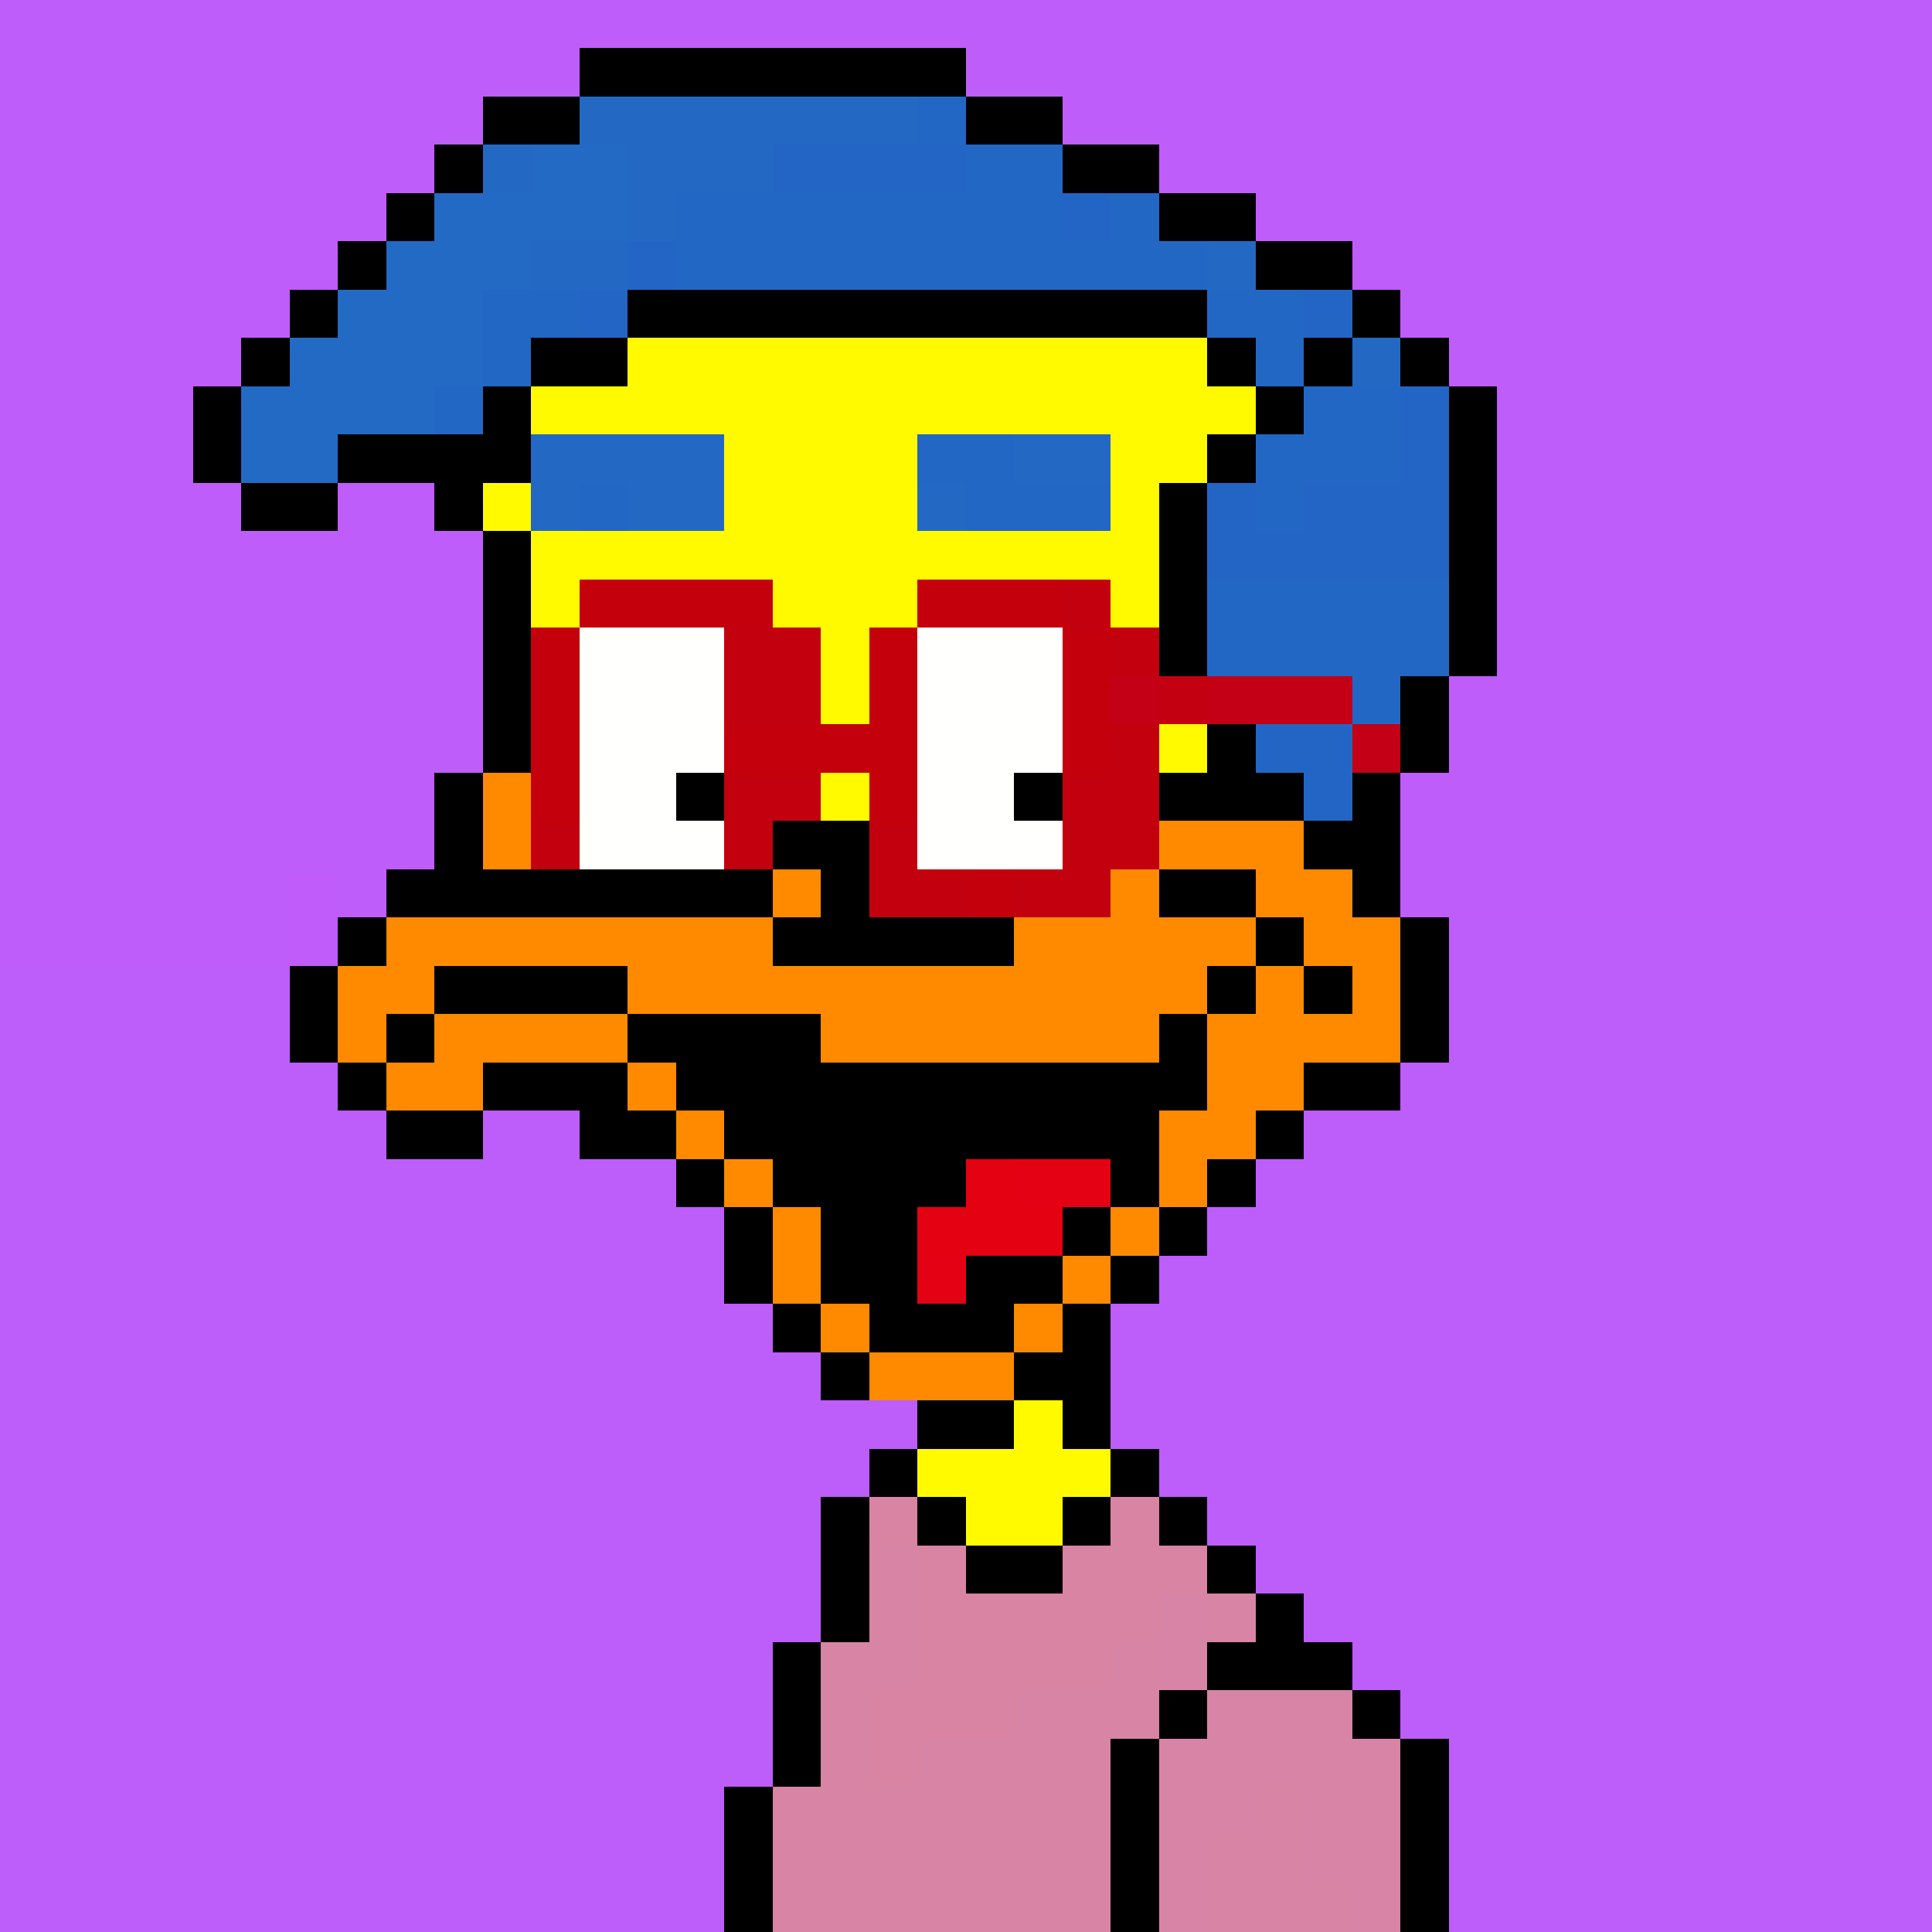 <svg xmlns="http://www.w3.org/2000/svg" viewBox="0 -0.5 40 40" shape-rendering="crispEdges">
<rect x="0" y="-0.5" width="40" height="40" fill="#333333" stroke="none"/>
<path stroke="#bf5dfa" d="M0 0h40M0 1h12M20 1h20M0 2h10M22 2h18M0 3h9M24 3h16M0 4h8M26 4h14M0 5h7M28 5h12M0 6h6M29 6h11M0 7h5M30 7h10M0 8h4M31 8h9M0 9h4M31 9h9M0 10h5M7 10h2M31 10h9M0 11h10M31 11h9M0 12h10M31 12h9M0 13h10M31 13h9M0 14h10M30 14h10M0 15h10M30 15h10M0 16h9M29 16h11M0 17h9M29 17h11M0 18h6M7 18h1M29 18h11M0 19h6" />
<path stroke="#000000" d="M12 1h8M10 2h2M20 2h2M9 3h1M22 3h2M8 4h1M24 4h2M7 5h1M26 5h2M6 6h1M13 6h12M28 6h1M5 7h1M11 7h2M25 7h1M27 7h1M29 7h1M4 8h1M10 8h1M26 8h1M30 8h1M4 9h1M7 9h4M25 9h1M30 9h1M5 10h2M9 10h1M24 10h1M30 10h1M10 11h1M24 11h1M30 11h1M10 12h1M24 12h1M30 12h1M10 13h1M24 13h1M30 13h1M10 14h1M29 14h1M10 15h1M25 15h1M29 15h1M9 16h1M14 16h1M21 16h1M24 16h3M28 16h1M9 17h1M16 17h2M27 17h2M8 18h8M17 18h1M24 18h2M28 18h1M7 19h1M16 19h5M26 19h1M29 19h1M6 20h1M9 20h4M25 20h1M27 20h1M29 20h1M6 21h1M8 21h1M13 21h4M24 21h1M29 21h1M7 22h1M10 22h3M14 22h11M27 22h2M8 23h2M12 23h2M15 23h9M26 23h1M14 24h1M16 24h4M23 24h1M25 24h1M15 25h1M17 25h2M22 25h1M24 25h1M15 26h1M17 26h2M20 26h2M23 26h1M16 27h1M18 27h3M22 27h1M17 28h1M21 28h2M19 29h2M22 29h1M18 30h1M23 30h1M17 31h1M19 31h1M22 31h1M24 31h1M17 32h1M20 32h2M25 32h1M17 33h1M26 33h1M16 34h1M25 34h3M16 35h1M24 35h1M28 35h1M16 36h1M23 36h1M29 36h1M15 37h1M23 37h1M29 37h1M15 38h1M23 38h1M29 38h1M15 39h1M23 39h1M29 39h1" />
<path stroke="#2369c4" d="M12 2h7M10 3h1M13 3h3M13 4h1M11 5h2M25 5h1M28 7h1M11 9h4M21 9h2M11 10h1M13 10h2M19 10h1" />
<path stroke="#2367c4" d="M19 2h1M20 3h2M14 4h8M23 4h1M14 5h11M10 6h2M25 6h2M10 7h1M26 7h1M9 8h1M27 8h2M19 9h2M26 9h3M12 10h1M20 10h3M26 10h1M25 12h5M25 13h5M28 14h1" />
<path stroke="#236ac4" d="M11 3h2M9 4h4M8 5h3M7 6h3M6 7h4M5 8h4M5 9h2" />
<path stroke="#2365c4" d="M16 3h4M22 4h1M13 5h1M12 6h1M27 6h1M29 8h1M29 9h1M25 10h1M27 10h3M25 11h5M26 15h2M27 16h1" />
<path stroke="#fffa00" d="M13 7h12M11 8h15M15 9h4M23 9h2M10 10h1M15 10h4M23 10h1M11 11h13M11 12h1M16 12h3M23 12h1M17 13h1M17 14h1M24 15h1M17 16h1M21 29h1M19 30h4M20 31h2" />
<path stroke="#c3000c" d="M12 12h4M19 12h3M11 13h1M18 13h1M22 13h1M11 14h1M18 14h1M22 14h1M11 15h1M15 15h4M22 15h1M11 16h1M18 16h1M20 18h1" />
<path stroke="#c3000e" d="M22 12h1M15 13h2M23 13h1M15 14h2M23 15h1M15 16h2M22 16h2M11 17h1M15 17h1M18 17h1M22 17h2M18 18h2M21 18h2" />
<path stroke="#fffffd" d="M12 13h3M19 13h3M12 14h3M19 14h3M12 15h3M19 15h3M12 16h2M19 16h2M12 17h3M19 17h3" />
<path stroke="#c30015" d="M23 14h1M25 14h3M28 15h1" />
<path stroke="#c30011" d="M24 14h1" />
<path stroke="#ff8a00" d="M10 16h1M10 17h1M24 17h3M16 18h1M23 18h1M26 18h2M8 19h8M21 19h5M27 19h2M7 20h2M13 20h12M26 20h1M28 20h1M7 21h1M9 21h4M17 21h7M25 21h4M8 22h2M13 22h1M25 22h2M14 23h1M24 23h2M15 24h1M24 24h1M16 25h1M23 25h1M16 26h1M22 26h1M17 27h1M21 27h1M18 28h3" />
<path stroke="#bf5cfa" d="M6 18h1M6 19h1" />
<path stroke="#bd5dfa" d="M30 19h10M0 20h6M30 20h10M0 21h6M30 21h10M0 22h7M29 22h11M0 23h8M10 23h2M27 23h13M0 24h14M26 24h14M0 25h15M25 25h15M0 26h15M24 26h16M0 27h16M23 27h17M0 28h17M23 28h17M0 29h19M23 29h17M0 30h18M24 30h16M0 31h17M25 31h15M0 32h17M26 32h14M0 33h17M27 33h13M0 34h16M28 34h12M0 35h16M29 35h11M0 36h16M30 36h10M0 37h15M30 37h10M0 38h15M30 38h10M0 39h15M30 39h10" />
<path stroke="#e40111" d="M20 24h1M19 25h3" />
<path stroke="#e40113" d="M21 24h2M19 26h1" />
<path stroke="#d884a2" d="M18 31h1M23 31h1M19 32h1M22 32h3M19 33h5M19 34h4M18 35h3M18 36h1" />
<path stroke="#d884a5" d="M18 32h1M18 33h1M17 34h2M17 35h1M17 36h1M26 37h1M25 38h2M25 39h3" />
<path stroke="#d884a6" d="M24 33h1M24 34h1M25 35h3M24 36h5M24 37h2M27 37h2M24 38h1M27 38h2M24 39h1M28 39h1" />
<path stroke="#d884a4" d="M25 33h1M23 34h1M21 35h3M19 36h4M16 37h7M16 38h7M16 39h7" />
</svg>